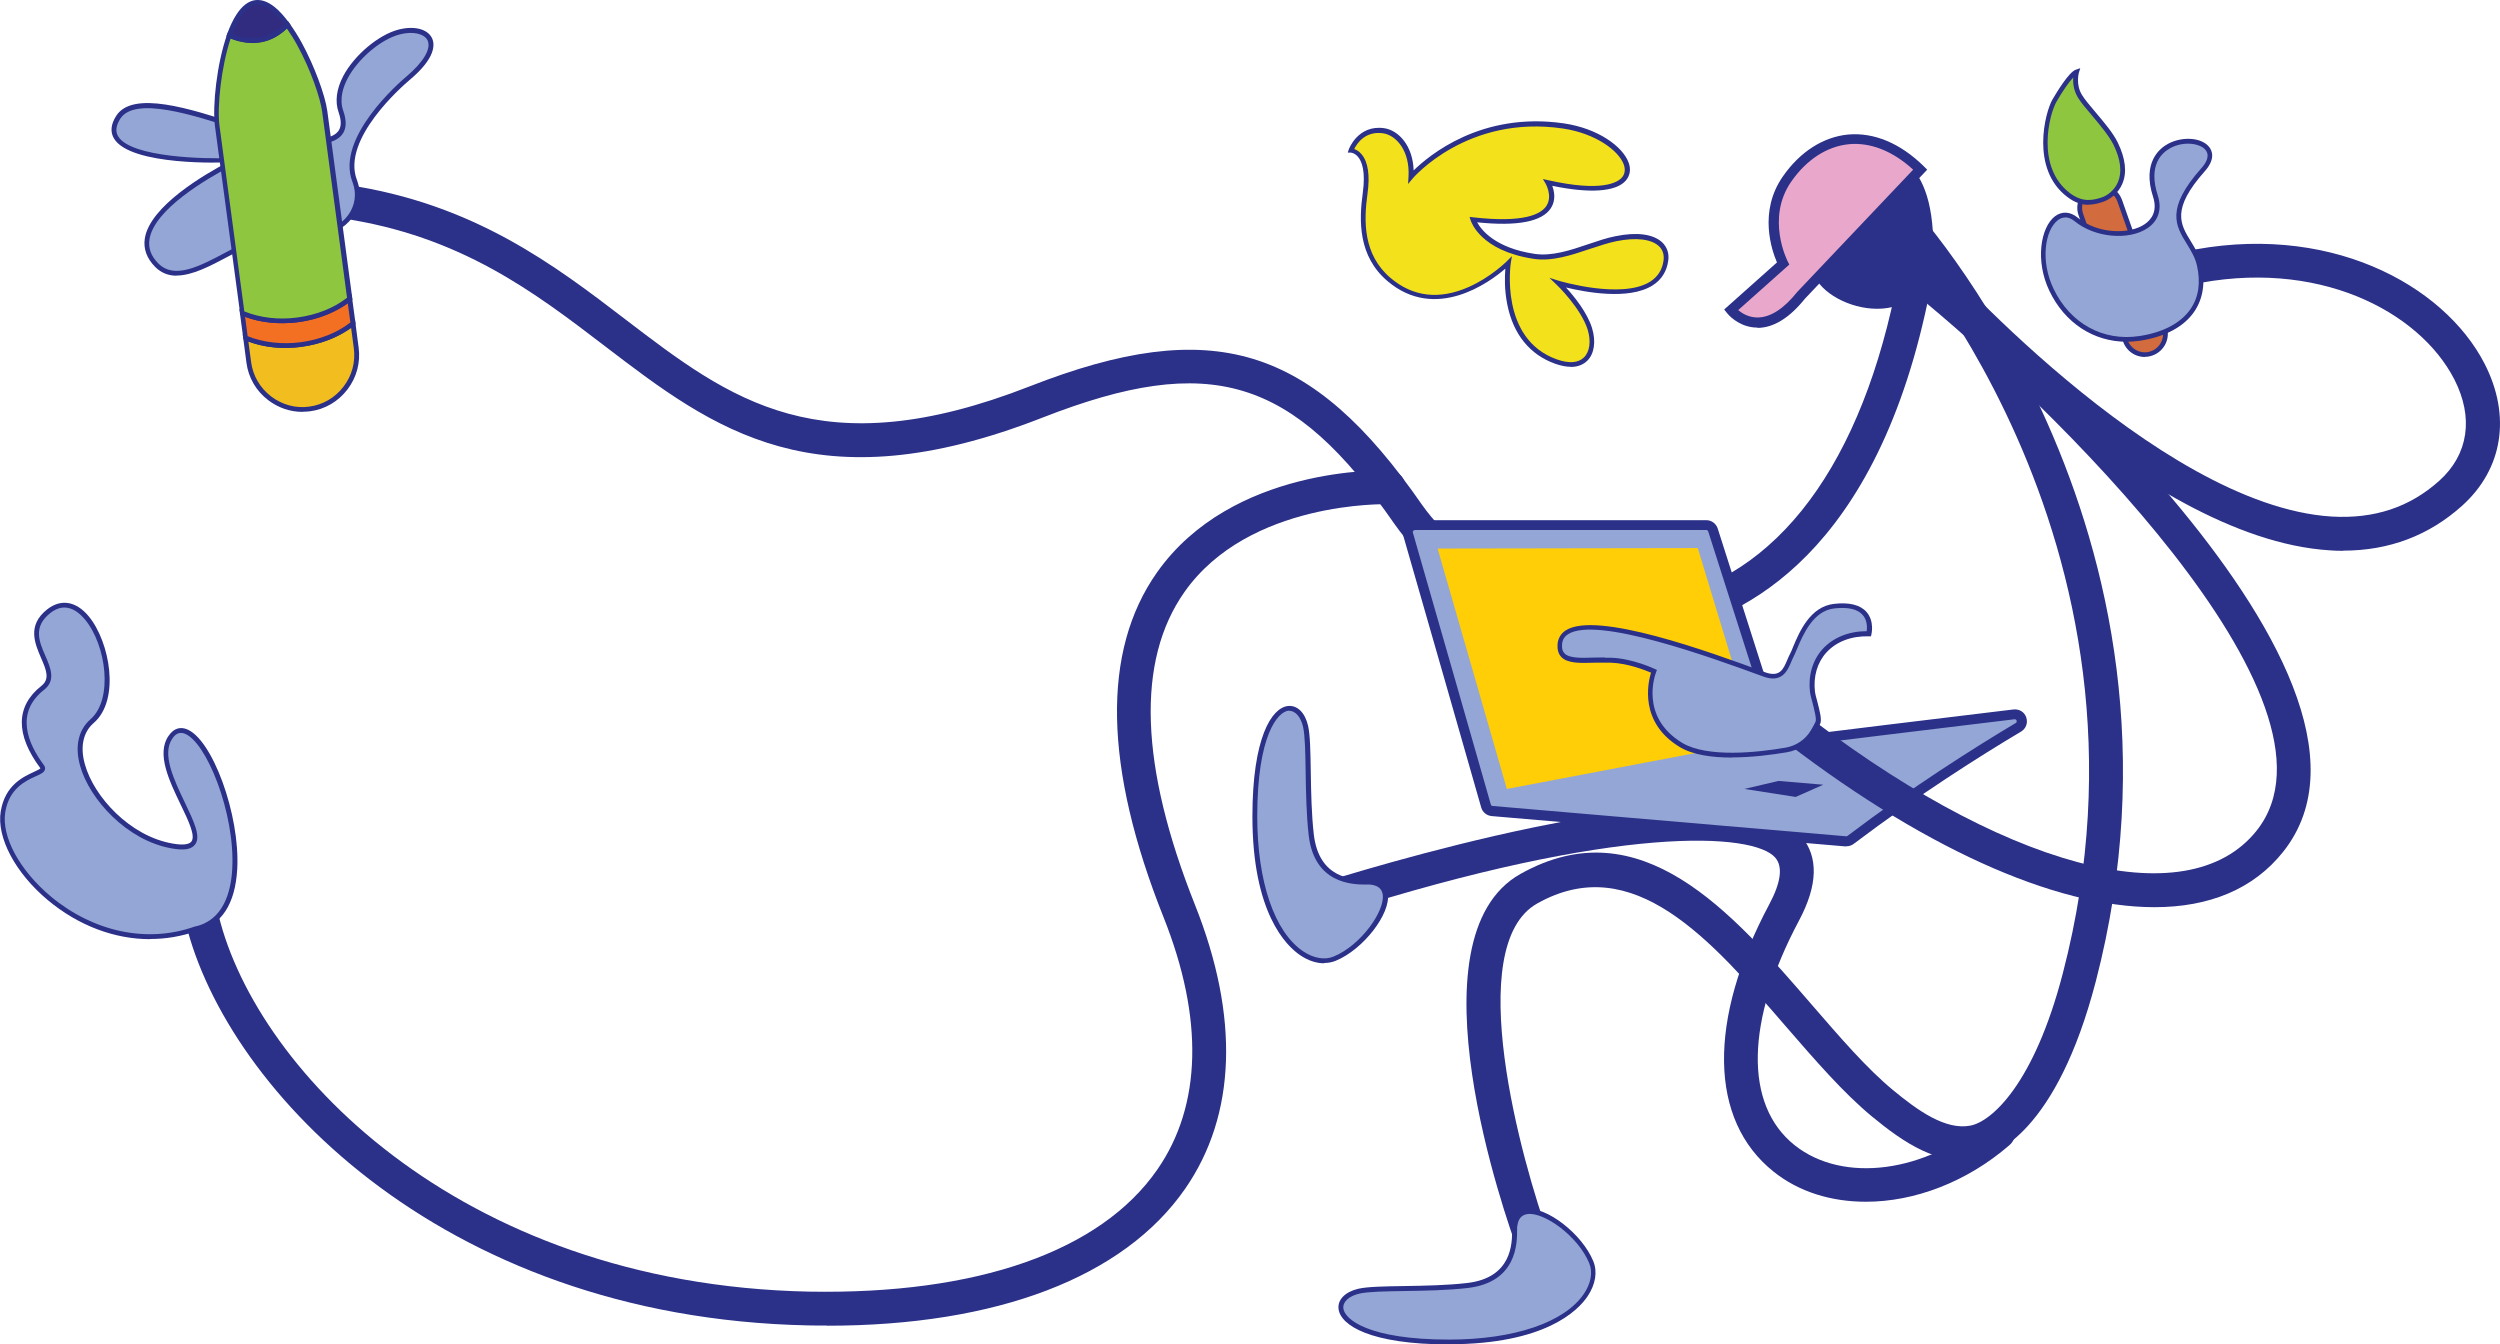 <?xml version="1.0" encoding="UTF-8"?>
<svg id="Layer_2" data-name="Layer 2" xmlns="http://www.w3.org/2000/svg" viewBox="0 0 165.76 89.14">
  <defs>
    <style>
      .cls-1 {
        fill: #ffce06;
      }

      .cls-1, .cls-2, .cls-3, .cls-4, .cls-5, .cls-6, .cls-7, .cls-8, .cls-9, .cls-10 {
        stroke-width: 0px;
      }

      .cls-2 {
        fill: #f2bd1f;
      }

      .cls-3 {
        fill: #e9a7cb;
      }

      .cls-4 {
        fill: #f3e21b;
      }

      .cls-5 {
        fill: #2b3088;
      }

      .cls-6 {
        fill: #93a6d5;
      }

      .cls-7 {
        fill: #322c81;
      }

      .cls-8 {
        fill: #8ec73f;
      }

      .cls-9 {
        fill: #f36f21;
      }

      .cls-10 {
        fill: #d26b3e;
      }
    </style>
  </defs>
  <g id="Layer_1-2" data-name="Layer 1">
    <g>
      <path class="cls-5" d="M124.36,10.15s3.65-.62,3.82,5.75c.17,6.38-6.56,4.95-7.82,2.5s-1.08-8.45,3.99-8.25Z"/>
      <path class="cls-5" d="M101.69,83.67c-.46,0-.89-.28-1.05-.74-.78-2.11-7.37-20.76.18-24.99,7.96-4.45,13.99,2.52,19.31,8.68,1.88,2.17,3.65,4.23,5.4,5.67,1.62,1.34,3.48,2.67,5.13,2.34,1.37-.27,4.2-2.71,6.12-10.12,7.49-28.81-11.68-49.4-11.88-49.6-.43-.45-.41-1.16.04-1.59.45-.42,1.16-.41,1.59.04.2.21,20.23,21.7,12.43,51.71-2.6,9.98-6.67,11.52-7.86,11.76-2.56.5-4.86-1.05-6.99-2.81-1.89-1.57-3.73-3.69-5.67-5.93-4.99-5.78-10.15-11.76-16.51-8.19-4.99,2.8-1.09,17.01.83,22.26.21.58-.08,1.22-.67,1.44-.13.05-.26.07-.39.07Z"/>
      <path class="cls-5" d="M107.28,42.27c-5.74,0-11.47-2.8-14.8-7.5-6.77-9.78-12.23-11.43-23.36-7.08-15.08,5.9-21.82.75-28.96-4.7-4.73-3.62-9.63-7.36-17.53-8.52-.61-.09-1.04-.66-.95-1.27.09-.61.67-1.04,1.27-.95,8.47,1.24,13.83,5.34,18.56,8.96,6.91,5.28,12.88,9.84,26.78,4.4,12.1-4.73,18.66-2.74,26.01,7.88,3,4.23,9.57,7.71,16.28,6.17,7.87-1.81,13.37-9.82,15.5-22.56.1-.61.67-1.03,1.29-.92.61.1,1.02.68.92,1.29-3.08,18.48-12.1,23.2-17.21,24.37-1.25.29-2.54.43-3.82.43Z"/>
      <path class="cls-5" d="M123.71,79.68c-2.29,0-4.44-.65-6.12-2-4.27-3.41-4.38-10.03-.28-17.72.77-1.44.91-2.48.41-3.08-1.42-1.7-10.52-2.21-28.93,3.65-.59.19-1.22-.14-1.41-.73s.14-1.22.73-1.41c.07-.02,6.63-2.1,13.62-3.54,9.88-2.04,15.67-1.84,17.71.6,1.14,1.37,1.09,3.24-.15,5.57-3.55,6.66-3.66,12.23-.3,14.91,3.21,2.56,8.7,1.84,12.77-1.69.47-.4,1.17-.36,1.58.11.41.47.36,1.18-.11,1.58-2.84,2.46-6.31,3.75-9.51,3.75Z"/>
      <path class="cls-6" d="M100.43,81.3c.24-2.36,4.09-.02,5.08,2.38.78,1.9-1.73,5.3-9.44,5.3s-8.29-2.84-5.97-3.37c1.17-.27,4.6-.07,7.19-.37,3.54-.41,3.09-3.4,3.15-3.94Z"/>
      <path class="cls-5" d="M96.07,89.14c-5.21,0-7.2-1.27-7.32-2.36-.07-.61.45-1.13,1.31-1.33.6-.14,1.75-.16,3.07-.18s2.84-.05,4.13-.2c3.01-.34,3-2.65,3-3.52,0-.12,0-.21,0-.27h0c.06-.64.4-1.03.93-1.11,1.34-.19,3.71,1.64,4.45,3.45.29.7.15,1.54-.37,2.32-.64.96-2.83,3.19-9.22,3.19ZM100.59,81.32c0,.05,0,.14,0,.24,0,.85,0,3.46-3.28,3.84-1.31.15-2.83.18-4.16.2-1.31.02-2.44.04-3.01.17-.7.16-1.12.55-1.07.98.08.72,1.65,2.07,7.01,2.07,4.32,0,7.67-1.14,8.95-3.05.46-.69.59-1.43.34-2.02-.74-1.8-3.02-3.42-4.11-3.25-.39.06-.61.33-.66.83h0Z"/>
      <path class="cls-6" d="M90.87,58.49c2.36.24.02,4.09-2.38,5.08-1.9.78-5.3-1.73-5.3-9.44,0-7.71,2.84-8.29,3.37-5.97.27,1.17.07,4.6.37,7.19.41,3.54,3.4,3.09,3.94,3.15Z"/>
      <path class="cls-5" d="M87.79,63.87c-.51,0-1.05-.18-1.56-.52-.96-.64-3.19-2.83-3.19-9.22,0-5.21,1.27-7.2,2.36-7.32.63-.06,1.13.45,1.33,1.31.14.6.16,1.75.18,3.07s.05,2.84.2,4.13c.34,2.95,2.56,3,3.47,3,.03,0,.06,0,.09,0,.1,0,.18,0,.24,0h0c.64.06,1.03.39,1.11.93.2,1.34-1.64,3.71-3.45,4.45-.24.1-.5.15-.76.15ZM85.5,47.12s-.05,0-.07,0c-.72.08-2.07,1.65-2.07,7.01,0,4.32,1.14,7.67,3.05,8.95.69.46,1.43.59,2.02.34,1.8-.74,3.41-3.02,3.25-4.11-.06-.39-.33-.61-.83-.66h0c-.05,0-.14,0-.24,0-.02,0-.03,0-.05,0-.9,0-3.42-.06-3.79-3.28-.15-1.31-.18-2.83-.2-4.16-.02-1.31-.04-2.44-.17-3.01-.15-.66-.51-1.07-.91-1.07Z"/>
      <path class="cls-3" d="M127.32,11.24l-7.89,8.32c-2.49,3.1-4.35,1.39-4.66.99h0s3.45-3.08,3.45-3.08c0,0-1.56-2.98.26-5.6,2.08-3,5.61-3.8,8.83-.63Z"/>
      <path class="cls-5" d="M116.53,21.72h-.02c-.99,0-1.72-.61-2-.96l-.19-.24,3.5-3.12c-.34-.79-1.24-3.36.39-5.7,1.13-1.63,2.67-2.62,4.33-2.78,1.71-.15,3.45.57,5.01,2.1l.23.23-8.11,8.56c-1.02,1.27-2.08,1.93-3.15,1.93ZM115.26,20.57c.24.2.68.48,1.26.48h.01c.85,0,1.74-.57,2.64-1.7l7.68-8.1c-1.35-1.24-2.83-1.82-4.25-1.69-1.46.14-2.82,1.02-3.84,2.49-1.68,2.43-.25,5.23-.24,5.26l.12.23-3.39,3.02Z"/>
      <path class="cls-6" d="M21.06,15.4c1.78.07,3.09-1.66,2.49-3.33,0-.03-.02-.05-.03-.08-.92-2.41,2.01-5.49,3.54-6.78,2.77-2.33,1.29-3.56-.58-3.08-1.87.48-4.61,3.19-3.87,5.27s-1.31,2.2-3.79,1.87-9.53-3.77-10.98-1.47c-1.84,2.92,6.03,2.9,7.28,2.84.15,0,.21.2.07.27-1.92,1-7.31,4.15-4.8,6.68,1.85,1.86,5.2-1.66,7.87-2.02,1.19-.16,2.12-.19,2.8-.16Z"/>
      <path class="cls-5" d="M11.71,18.28c-.53,0-1.01-.17-1.43-.59-.55-.56-.78-1.19-.68-1.87.33-2.15,3.97-4.26,5.51-5.07-.08.04-6.48.28-7.56-1.58-.25-.43-.2-.93.15-1.48,1.09-1.73,4.96-.47,8.06.54,1.27.41,2.36.77,3.07.86,1.27.17,3.03.32,3.58-.37.23-.28.24-.71.04-1.28-.25-.71-.14-1.54.31-2.4.73-1.38,2.34-2.74,3.67-3.08,1.01-.26,1.89-.05,2.2.54.21.41.3,1.32-1.48,2.81-.46.39-4.51,3.91-3.49,6.61l.03.08c.3.84.17,1.73-.35,2.45-.51.69-1.31,1.1-2.17,1.1-.04,0-.08,0-.11,0-.83-.04-1.76.02-2.77.16-.98.14-2.08.72-3.15,1.29-1.18.63-2.39,1.27-3.43,1.27ZM15.12,10.47c.14,0,.26.09.29.22.04.14-.02.28-.15.35-1.5.79-5.04,2.83-5.35,4.83-.09.58.1,1.11.59,1.6,1.07,1.07,2.73.19,4.48-.74,1.09-.58,2.22-1.18,3.25-1.33,1.03-.14,1.99-.19,2.83-.16h0c.79.03,1.55-.33,2.02-.97.46-.63.58-1.42.31-2.15l-.03-.08c-1.1-2.9,3.1-6.56,3.58-6.96,1.16-.98,1.68-1.88,1.4-2.42-.23-.44-.99-.6-1.83-.38-1.25.32-2.77,1.61-3.46,2.92-.29.55-.57,1.36-.29,2.15.24.68.21,1.22-.09,1.59-.51.63-1.7.78-3.87.49-.74-.1-1.85-.46-3.13-.88-2.84-.92-6.74-2.19-7.7-.67-.28.45-.33.83-.14,1.15.84,1.44,5.95,1.51,7.28,1.45h.01Z"/>
      <g>
        <path class="cls-2" d="M19.97,22.84c1.36-.18,2.58-.7,3.43-1.4l.22,1.63c.26,1.95-1.12,3.78-3.08,4.04s-3.78-1.14-4.05-3.09l-.22-1.63c1.02.44,2.33.63,3.69.44Z"/>
        <path class="cls-5" d="M20.06,27.31c-.82,0-1.61-.27-2.28-.78-.8-.61-1.31-1.49-1.44-2.48l-.25-1.91.26.11c1.04.45,2.33.61,3.61.43h0c1.29-.17,2.48-.65,3.35-1.36l.22-.18.25,1.91c.13.99-.13,1.97-.74,2.77-.61.8-1.49,1.32-2.48,1.45-.17.02-.34.03-.5.03ZM16.47,22.65l.18,1.36c.12.9.59,1.71,1.32,2.27.73.56,1.64.81,2.54.68.9-.12,1.71-.59,2.27-1.33.56-.73.8-1.63.68-2.54l-.18-1.35c-.89.65-2.05,1.09-3.29,1.26h0c-1.23.17-2.47.04-3.52-.35Z"/>
      </g>
      <g>
        <path class="cls-9" d="M23.18,19.81l.22,1.64c-.86.69-2.07,1.21-3.43,1.4s-2.67,0-3.69-.44l-.22-1.64c1.02.44,2.33.63,3.69.44s2.58-.7,3.43-1.4Z"/>
        <path class="cls-5" d="M18.93,23.07c-.97,0-1.91-.18-2.71-.53l-.08-.04-.27-2.01.26.11c1.04.45,2.32.61,3.61.43,1.29-.17,2.48-.66,3.35-1.36l.22-.18.27,2.01-.07.06c-.92.74-2.17,1.25-3.51,1.43-.36.05-.71.07-1.07.07ZM16.42,22.29c1.03.42,2.28.56,3.53.4,1.25-.17,2.42-.63,3.28-1.31l-.17-1.28c-.89.65-2.05,1.09-3.29,1.26-1.24.16-2.48.04-3.52-.35l.17,1.28Z"/>
      </g>
      <g>
        <path class="cls-8" d="M21.52,7.37l1.66,12.43c-.86.69-2.07,1.21-3.43,1.4s-2.67,0-3.69-.44l-1.66-12.43c-.16-1.22.1-4.02.8-5.99.59.26,1.3.43,2.07.3.75-.13,1.34-.55,1.78-1.01.28.4.56.84.82,1.3.87,1.59,1.53,3.47,1.66,4.44Z"/>
        <path class="cls-5" d="M18.71,21.43c-.97,0-1.91-.18-2.71-.53l-.08-.04v-.09s-1.67-12.43-1.67-12.43c-.17-1.3.12-4.11.81-6.06l.06-.16.16.07c.68.3,1.35.4,1.98.29.6-.1,1.17-.43,1.69-.96l.13-.14.11.16c.3.42.58.86.83,1.32.81,1.49,1.53,3.42,1.68,4.49l1.67,12.52-.07.06c-.92.74-2.16,1.25-3.51,1.43-.36.05-.71.07-1.06.07ZM16.21,20.65c1.03.42,2.27.57,3.52.4,1.26-.17,2.42-.63,3.28-1.31l-1.65-12.34c-.12-.88-.73-2.72-1.64-4.38-.21-.39-.45-.77-.7-1.13-.53.51-1.11.81-1.73.92-.64.11-1.31.02-2-.25-.62,1.85-.9,4.53-.74,5.75l1.65,12.34Z"/>
      </g>
      <g>
        <path class="cls-7" d="M19.05,1.63c-.44.46-1.02.88-1.78,1.01-.77.13-1.48-.05-2.07-.3.18-.49.38-.92.61-1.29.32-.49.7-.82,1.13-.88.38-.05.76.1,1.15.41.33.26.65.62.96,1.05Z"/>
        <path class="cls-5" d="M16.75,2.84c-.52,0-1.06-.12-1.61-.36l-.14-.06.05-.14c.2-.54.4-.97.63-1.32.37-.57.79-.89,1.24-.95.41-.05.82.09,1.27.44.33.26.65.62.99,1.08l.08.11-.09.1c-.56.59-1.19.94-1.87,1.05-.18.03-.37.05-.55.05ZM15.4,2.25c.63.25,1.25.33,1.84.23.57-.1,1.1-.39,1.6-.87-.29-.39-.57-.69-.85-.91-.37-.3-.71-.41-1.03-.38-.35.05-.7.32-1.01.81-.19.3-.37.66-.54,1.11Z"/>
      </g>
      <path class="cls-6" d="M117.95,48.88l-4.39-13.75c-.06-.19-.24-.32-.44-.32h-19.31c-.31,0-.53.29-.45.59,1.19,4.1,4.58,15.98,5.17,18.03.05.19.21.32.41.33l23.44,2.01c.11,0,.23-.02.32-.09,4.47-3.39,8.74-6.05,11.12-7.46.43-.26.21-.92-.29-.86-4.36.52-13.14,1.6-15.07,1.84-.22.03-.43-.11-.5-.32Z"/>
      <path class="cls-5" d="M122.42,56.12s-.05,0-.07,0l-23.44-2.01c-.33-.03-.61-.25-.7-.57-.59-2.06-3.98-13.93-5.17-18.03-.07-.24-.02-.5.13-.7s.38-.32.64-.32h19.32c.35,0,.65.22.76.55l4.39,13.75c.02.06.1.1.14.09,1.93-.24,10.72-1.32,15.08-1.84.39-.04.73.17.85.53.12.37-.02.74-.35.94-2.69,1.6-6.79,4.19-11.09,7.44-.14.11-.31.16-.48.16ZM93.81,35.15c-.06,0-.09.03-.11.05s-.04.06-.02.12c1.19,4.1,4.58,15.98,5.17,18.03.01.05.06.09.12.09l23.44,2.01s.07,0,.09-.03c4.32-3.27,8.45-5.87,11.15-7.48.08-.05.07-.11.06-.16-.01-.04-.06-.1-.14-.09-4.36.52-13.14,1.6-15.07,1.84-.41.06-.74-.19-.85-.55l-4.39-13.75c-.02-.05-.07-.09-.13-.09h-19.32Z"/>
      <polygon class="cls-5" points="117.92 51.78 115.66 52.31 119.06 52.84 120.89 52.03 117.92 51.78"/>
      <polygon class="cls-1" points="116.46 49.16 99.91 52.31 95.32 36.37 112.57 36.34 116.46 49.16"/>
      <path class="cls-5" d="M142.84,60.15c-6.62,0-15.58-3.99-25.26-11.59-.49-.38-.57-1.09-.19-1.58.38-.48,1.09-.57,1.58-.19,13.71,10.77,26.02,14.09,30.65,8.29,6.82-8.57-14.07-28.64-22.69-35.64-.48-.39-.55-1.1-.16-1.58.39-.48,1.1-.55,1.58-.16,1.34,1.09,32.62,26.73,23.03,38.78-1.96,2.47-4.9,3.67-8.53,3.67Z"/>
      <path class="cls-5" d="M155.36,36.52c-.29,0-.58,0-.88-.03-12.58-.77-27.5-17.75-28.13-18.48-.41-.47-.36-1.18.11-1.58.47-.41,1.17-.36,1.58.11.15.17,14.93,17,26.57,17.71,2.82.16,5.16-.61,7.13-2.38,1.93-1.74,2.29-4.18.99-6.72-2.31-4.5-9.08-8.1-17.56-6.25-.61.13-1.2-.25-1.33-.86s.25-1.2.86-1.33c9.6-2.09,17.34,2.15,20.04,7.41,1.77,3.46,1.21,6.98-1.49,9.41-2.2,1.98-4.85,2.98-7.89,2.98Z"/>
      <g>
        <g>
          <rect class="cls-10" x="134.93" y="16.6" width="11.61" height="2.73" rx="1.36" ry="1.36" transform="translate(170.6 156.66) rotate(-109.43)"/>
          <path class="cls-5" d="M142.21,23.67c-.22,0-.45-.05-.66-.15-.37-.18-.64-.48-.78-.87l-2.95-8.37c-.28-.79.14-1.67.93-1.95.38-.13.8-.11,1.17.06.37.18.64.48.78.87l2.95,8.37c.28.79-.14,1.66-.93,1.94-.17.06-.34.09-.51.09ZM139.26,12.57c-.13,0-.27.02-.4.07-.63.22-.96.91-.74,1.54l2.95,8.37c.11.3.33.55.62.69.29.14.62.16.92.05.63-.22.96-.91.74-1.54l-2.95-8.37c-.17-.5-.64-.81-1.14-.81Z"/>
        </g>
        <g>
          <path class="cls-8" d="M139.4,13.24c.62-.2,2.09-1.22.87-3.72-.5-1.02-1.91-2.39-2.37-3.14s-.22-1.61-.22-1.61c-.37.12-1.1,1.26-1.47,1.9-.5.87-1.4,4.48.93,6.25.91.69,1.64.52,2.25.32Z"/>
          <path class="cls-5" d="M138.48,13.58c-.43,0-.9-.13-1.42-.53-2.45-1.86-1.46-5.62-.97-6.46.25-.42,1.08-1.82,1.55-1.97l.29-.1-.09.29s-.23.78.2,1.48c.18.3.53.71.9,1.15.55.65,1.17,1.38,1.47,2,.52,1.07.63,1.99.31,2.74-.28.67-.86,1.06-1.27,1.2h0c-.3.1-.62.19-.98.19ZM137.46,5.14c-.29.31-.7.9-1.11,1.61-.46.79-1.4,4.31.89,6.05.84.63,1.5.49,2.11.29h0c.35-.11.84-.45,1.08-1.02.28-.66.18-1.5-.3-2.48-.29-.58-.89-1.3-1.43-1.94-.38-.45-.74-.87-.93-1.19-.29-.48-.33-.98-.31-1.32Z"/>
        </g>
      </g>
      <g>
        <path class="cls-6" d="M137.66,14.55c2.04,1.68,6.1,1.06,5.26-1.54-1.56-4.8,5.41-4.28,3.16-1.76-3.22,3.61-.71,4.27-.25,6.33.59,2.62-.99,4.4-3.94,4.85-2.65.4-4.81-1.02-5.87-3.22-1.37-2.85.09-5.93,1.63-4.66Z"/>
        <path class="cls-5" d="M141.01,22.66c-2.19,0-4.11-1.24-5.13-3.38-.95-1.99-.58-4.19.36-4.93.47-.36,1.02-.33,1.52.08h0c1.32,1.09,3.44,1.13,4.45.43.42-.29.86-.84.55-1.8-.75-2.3.45-3.24,1-3.53.96-.51,2.23-.41,2.72.22.2.25.42.8-.29,1.6-2.24,2.52-1.63,3.51-.93,4.65.28.46.58.94.71,1.54.27,1.19.1,2.27-.48,3.12-.69,1.01-1.93,1.67-3.59,1.93-.3.04-.6.07-.9.07ZM136.93,14.42c-.17,0-.34.06-.5.19-.84.66-1.16,2.69-.27,4.54,1.1,2.3,3.29,3.5,5.7,3.13,1.57-.24,2.74-.86,3.38-1.79.54-.78.68-1.75.43-2.87-.12-.55-.4-1-.67-1.44-.74-1.2-1.44-2.33.96-5.03.3-.33.59-.81.28-1.2-.35-.45-1.44-.61-2.32-.14-.6.32-1.5,1.15-.85,3.15.29.9.05,1.67-.67,2.16-1.25.85-3.51.64-4.84-.45h0c-.21-.17-.42-.26-.62-.26Z"/>
      </g>
      <path class="cls-5" d="M54.84,87.89c-.41,0-.82,0-1.23-.01-24.68-.5-39.07-16.2-41.41-27.18-.13-.61.26-1.2.86-1.33.61-.13,1.2.26,1.33.86,2.18,10.26,15.8,24.93,39.26,25.41,11.11.2,19.32-2.65,23.09-8.1,2.94-4.24,3.08-10.02.41-16.72-3.97-9.96-4.11-17.65-.44-22.86,4.97-7.06,14.97-6.78,15.4-6.77.62.02,1.1.54,1.08,1.16s-.52,1.08-1.16,1.08c-.11,0-9.24-.24-13.5,5.83-3.2,4.55-2.96,11.53.7,20.73,2.96,7.43,2.74,13.94-.65,18.83-4.07,5.87-12.48,9.08-23.75,9.08Z"/>
      <path class="cls-6" d="M120.53,47.92c.15-.34-.31-1.64-.36-2.03-.27-2.3,1.36-3.93,3.74-3.86,0,0,.54-2.15-2.3-1.83-1.78.2-2.42,2.51-2.79,3.22s-.5,1.79-1.86,1.3c-3.89-1.42-13.33-4.89-13.53-1.98-.09,1.42,1.66.97,3.39,1.04,1.41.05,2.84.73,2.84.73,0,0-1.22,3.07,1.79,4.88,1.74,1.05,5.2.64,6.98.34.74-.13,1.38-.56,1.77-1.2.12-.2.24-.42.33-.61Z"/>
      <path class="cls-5" d="M114.84,50.23c-1.31,0-2.59-.17-3.47-.7-2.71-1.64-2.1-4.29-1.9-4.93-.38-.16-1.53-.62-2.65-.66-.38-.01-.75,0-1.12,0-.95.03-1.77.05-2.18-.38-.19-.2-.27-.48-.25-.83.03-.4.21-.71.54-.93,2.03-1.32,9.54,1.42,13.16,2.75l.05.02c.99.36,1.22-.19,1.49-.83.06-.14.11-.27.18-.39.06-.12.13-.27.2-.46.42-1,1.13-2.67,2.71-2.85,1.02-.12,1.75.07,2.16.54.53.61.33,1.45.32,1.49l-.03.12h-.13c-1.17-.03-2.16.35-2.82,1.07-.61.67-.88,1.6-.76,2.61.01.12.07.34.14.59.19.73.32,1.26.21,1.52h0c-.08.19-.19.39-.34.63-.41.68-1.1,1.14-1.88,1.27-.95.16-2.3.34-3.62.34ZM106.41,43.61c.14,0,.27,0,.41,0,1.42.05,2.85.72,2.91.75l.13.06-.05.14c-.05.12-1.13,2.96,1.72,4.69,1.67,1.01,5.03.64,6.87.32.69-.12,1.3-.53,1.66-1.13.14-.23.24-.42.32-.59h0c.08-.18-.11-.89-.22-1.32-.07-.26-.13-.49-.15-.63-.13-1.11.17-2.13.84-2.87.7-.76,1.73-1.18,2.92-1.18h0c.03-.23.05-.72-.27-1.08-.34-.39-.97-.53-1.88-.43-1.4.16-2.06,1.72-2.46,2.66-.08.19-.15.36-.21.48-.06.11-.11.24-.17.37-.26.62-.62,1.47-1.89,1l-.05-.02c-3.28-1.2-10.98-4.01-12.87-2.78-.25.16-.38.38-.4.68-.02.27.03.46.16.59.31.33,1.1.31,1.94.28.24,0,.48-.01.73-.01Z"/>
      <path class="cls-6" d="M12.99,61.59c5.75-1.25.48-15.89-1.69-12.69-1.63,2.41,4.28,7.93.11,7.21-4.17-.73-7.73-6.16-5.29-8.28s-.11-9.5-2.9-7.28c-2.25,1.79,1.14,3.88-.38,5.07-2.04,1.61-1.17,3.71-.05,5.22.44.59-2.16.39-2.59,2.99-.61,3.69,6.02,10.2,12.79,7.76Z"/>
      <path class="cls-5" d="M9.95,62.27c-2.35,0-4.74-.89-6.77-2.58-2.16-1.8-3.42-4.17-3.13-5.9.29-1.74,1.49-2.28,2.2-2.61.17-.08.41-.19.43-.24-1.67-2.24-1.64-4.12.06-5.46.56-.44.36-1-.02-1.86-.41-.96-.93-2.15.4-3.21.91-.72,1.92-.56,2.76.45,1.4,1.69,2.11,5.53.34,7.07-.71.61-.92,1.59-.59,2.75.59,2.14,2.98,4.76,5.81,5.25.67.12,1.09.07,1.25-.13.29-.38-.2-1.39-.71-2.45-.76-1.58-1.62-3.37-.81-4.55.39-.58.84-.58,1.16-.47,1.73.58,3.6,5.71,3.4,9.29-.13,2.33-1.06,3.75-2.7,4.11-1,.36-2.04.53-3.08.53ZM4.28,40.28c-.3,0-.62.11-.96.38-1.14.91-.72,1.89-.31,2.83.35.8.7,1.63-.08,2.24-1.95,1.53-1.09,3.56-.02,5,.07.1.1.2.07.29-.05.2-.27.3-.61.45-.66.3-1.76.8-2.02,2.37-.27,1.62.95,3.87,3.02,5.6,2.85,2.37,6.42,3.11,9.55,1.99h.02c1.88-.41,2.38-2.31,2.46-3.83.2-3.67-1.73-8.48-3.19-8.97-.31-.1-.57.01-.79.35-.7,1.03.12,2.73.84,4.24.6,1.26,1.08,2.25.67,2.78-.24.32-.73.4-1.56.25-2.95-.52-5.44-3.25-6.06-5.48-.36-1.29-.11-2.38.69-3.08,1.51-1.31,1.06-4.9-.37-6.62-.34-.4-.8-.79-1.36-.79Z"/>
      <path class="cls-4" d="M93.55,11.71s3.63-4.31,10.1-3.36c4.85.71,6.8,5.5-1.02,3.75,0,0,1.94,3.25-4.96,2.45,0,0,.55,1.91,4.03,2.44,1.8.27,3.79-.83,5.45-1.17,2.34-.47,3.46.32,3.3,1.45-.5,3.51-7.13,1.48-7.13,1.48,0,0,1.63,1.57,2.1,3.05.46,1.48-.24,2.88-2.24,2.17-4-1.41-3.16-6.55-3.16-6.55,0,0-4.21,4.25-7.91,1.11-1.84-1.56-1.86-3.76-1.59-5.72.38-2.78-.93-2.83-.93-2.83,0,0,.54-1.56,2.17-1.31.94.14,1.91,1.24,1.81,3.04Z"/>
      <path class="cls-5" d="M104.15,24.32c-.29,0-.63-.06-1.03-.2-1.69-.6-2.79-1.96-3.18-3.93-.2-.98-.17-1.87-.13-2.38-1.06.92-4.63,3.53-7.81.83-1.95-1.65-1.9-4-1.64-5.87.19-1.4-.06-2.06-.31-2.36-.22-.27-.47-.29-.48-.29h-.21s.07-.21.07-.21c0-.02.61-1.66,2.35-1.41.95.14,1.9,1.16,1.95,2.8.99-.97,4.48-3.92,9.96-3.12,2.31.34,3.91,1.56,4.29,2.59.17.45.1.87-.18,1.2-.65.75-2.38.87-4.88.35.13.35.26.94-.09,1.48-.58.9-2.23,1.22-4.89.94.28.51,1.2,1.7,3.79,2.09,1.16.18,2.41-.24,3.61-.65.62-.21,1.21-.41,1.78-.52,1.41-.29,2.5-.14,3.09.41.33.32.47.74.4,1.22-.1.71-.45,1.26-1.03,1.63-1.59,1.01-4.52.44-5.75.14.52.57,1.41,1.65,1.73,2.7.27.88.15,1.71-.33,2.17-.21.2-.55.4-1.08.4ZM100.25,16.96l-.08.49s-.77,5.03,3.06,6.38c.79.28,1.41.24,1.79-.13.39-.38.48-1.08.25-1.84-.45-1.43-2.04-2.97-2.06-2.98l-.48-.46.64.2s4.16,1.25,6.05.05c.5-.32.8-.79.88-1.4.05-.38-.05-.71-.31-.95-.5-.47-1.52-.59-2.81-.33-.55.11-1.13.31-1.75.51-1.24.42-2.53.85-3.76.66-3.53-.54-4.13-2.47-4.16-2.55l-.07-.23.24.03c3.35.38,4.5-.2,4.86-.77.41-.64-.05-1.44-.05-1.45l-.19-.32.36.08c3.56.8,4.6.14,4.88-.18.2-.23.24-.53.12-.87-.34-.92-1.87-2.06-4.04-2.38-6.32-.93-9.92,3.27-9.95,3.31l-.31.37.03-.48c.1-1.69-.79-2.74-1.67-2.88-1.19-.18-1.75.67-1.93,1.04.14.05.32.15.49.35.43.51.56,1.39.39,2.62-.25,1.79-.3,4.03,1.53,5.58,1.49,1.26,3.23,1.46,5.18.6,1.47-.65,2.51-1.69,2.52-1.7l.35-.35Z"/>
    </g>
  </g>
</svg>